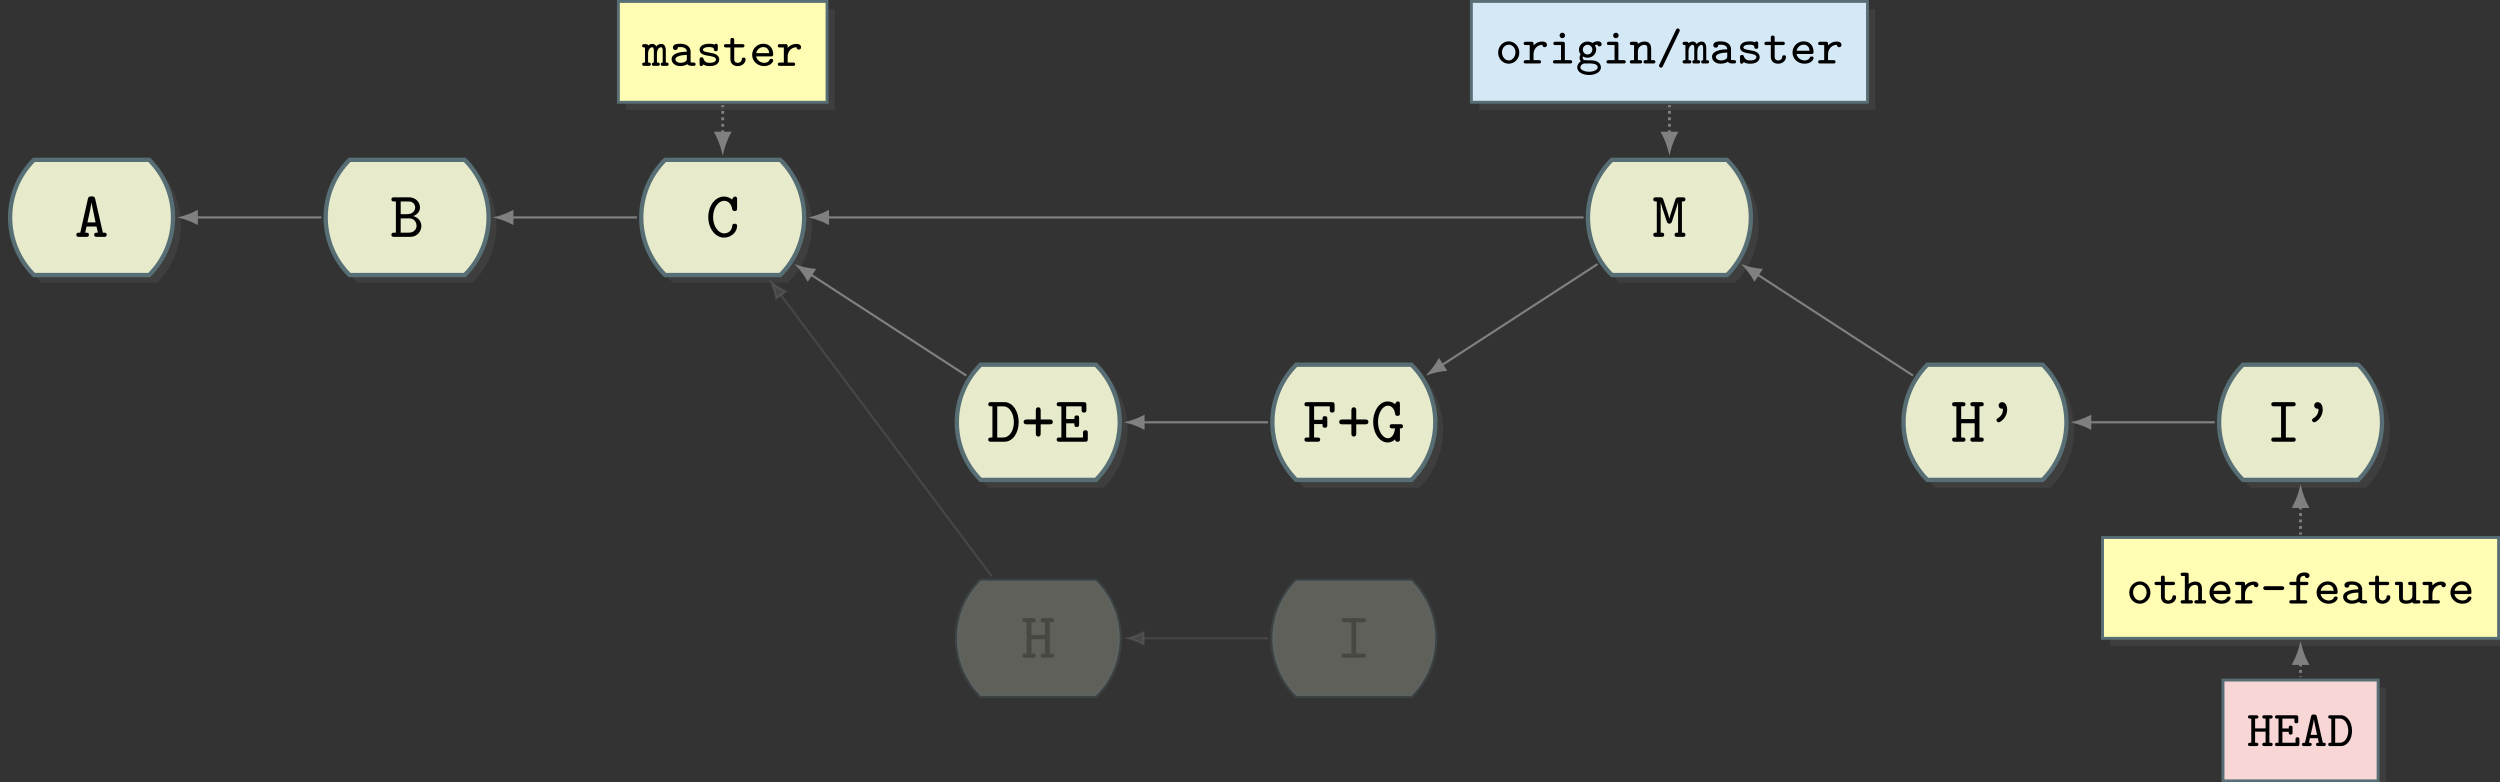 <?xml version="1.0" encoding="UTF-8"?>
<svg xmlns="http://www.w3.org/2000/svg" xmlns:xlink="http://www.w3.org/1999/xlink" width="691.856pt" height="216.493pt" viewBox="0 0 691.856 216.493" version="1.1">
<rect x="0" y="0" width="691.856" height="216.493" fill="#333333" stroke="none"/>
<defs>
<g>
<symbol overflow="visible" id="glyph0-0">
<path style="stroke:none;" d=""/>
</symbol>
<symbol overflow="visible" id="glyph0-1">
<path style="stroke:none;" d="M 8.891 -0.578 C 8.891 -1.172 8.438 -1.172 8.141 -1.172 L 7.828 -1.172 L 5.703 -10.516 C 5.578 -11.047 5.406 -11.203 4.797 -11.203 L 4.609 -11.203 C 4 -11.203 3.828 -11.062 3.688 -10.516 L 1.578 -1.172 L 1.25 -1.172 C 0.984 -1.172 0.5 -1.172 0.5 -0.594 C 0.5 0 0.969 0 1.25 0 L 3.203 0 C 3.484 0 3.969 0 3.969 -0.578 C 3.969 -1.172 3.562 -1.172 2.938 -1.172 L 3.312 -2.859 L 6.078 -2.859 L 6.453 -1.172 C 5.828 -1.172 5.438 -1.172 5.438 -0.578 C 5.438 0 5.922 0 6.188 0 L 8.141 0 C 8.406 0 8.891 0 8.891 -0.578 Z M 5.812 -4.016 L 3.562 -4.016 C 4.031 -6.078 4.625 -8.844 4.703 -9.547 L 4.719 -9.547 C 4.75 -9.125 4.938 -8.266 4.953 -8.141 Z M 5.812 -4.016 "/>
</symbol>
<symbol overflow="visible" id="glyph0-2">
<path style="stroke:none;" d="M 8.641 -3.016 C 8.641 -4.078 7.984 -5.312 6.375 -5.766 C 7.734 -6.219 8.266 -7.281 8.266 -8.156 C 8.266 -9.484 7.172 -10.953 5.188 -10.953 L 1.125 -10.953 C 0.859 -10.953 0.359 -10.953 0.359 -10.391 C 0.359 -9.797 0.844 -9.797 1.125 -9.797 L 1.594 -9.797 L 1.594 -1.172 L 1.125 -1.172 C 0.859 -1.172 0.359 -1.172 0.359 -0.594 C 0.359 0 0.844 0 1.125 0 L 5.547 0 C 7.594 0 8.641 -1.625 8.641 -3.016 Z M 6.938 -8.141 C 6.938 -7.5 6.453 -6.281 4.719 -6.281 L 2.922 -6.281 L 2.922 -9.797 L 5.109 -9.797 C 6.578 -9.797 6.938 -8.703 6.938 -8.141 Z M 7.312 -3.047 C 7.312 -2.188 6.656 -1.172 5.141 -1.172 L 2.922 -1.172 L 2.922 -5.109 L 5.344 -5.109 C 6.812 -5.109 7.312 -3.844 7.312 -3.047 Z M 7.312 -3.047 "/>
</symbol>
<symbol overflow="visible" id="glyph0-3">
<path style="stroke:none;" d="M 8.688 -3.031 C 8.688 -3.641 8.203 -3.641 8.016 -3.641 C 7.922 -3.641 7.391 -3.641 7.359 -3.172 C 7.203 -1 5.328 -0.969 5.125 -0.969 C 3.516 -0.969 2.047 -2.891 2.047 -5.469 C 2.047 -8.141 3.562 -9.984 5.109 -9.984 C 5.5 -9.984 7.016 -9.828 7.359 -7.609 C 7.422 -7.156 7.875 -7.156 8.016 -7.156 C 8.688 -7.156 8.688 -7.562 8.688 -7.906 L 8.688 -10.406 C 8.688 -10.672 8.688 -11.156 8.109 -11.156 C 7.719 -11.156 7.609 -10.938 7.312 -10.328 C 6.906 -10.672 6.094 -11.156 5.047 -11.156 C 2.703 -11.156 0.719 -8.719 0.719 -5.484 C 0.719 -2.266 2.688 0.203 5.062 0.203 C 7.078 0.203 8.688 -1.328 8.688 -3.031 Z M 8.688 -3.031 "/>
</symbol>
<symbol overflow="visible" id="glyph0-4">
<path style="stroke:none;" d="M 8.703 -5.406 C 8.703 -8.266 7.156 -10.953 4.766 -10.953 L 1.062 -10.953 C 0.797 -10.953 0.281 -10.953 0.281 -10.391 C 0.281 -9.797 0.766 -9.797 1.062 -9.797 L 1.438 -9.797 L 1.438 -1.172 L 1.062 -1.172 C 0.797 -1.172 0.281 -1.172 0.281 -0.594 C 0.281 0 0.766 0 1.062 0 L 4.766 0 C 7.125 0 8.703 -2.531 8.703 -5.406 Z M 7.375 -5.406 C 7.375 -3.312 6.328 -1.172 4.406 -1.172 L 2.766 -1.172 L 2.766 -9.797 L 4.391 -9.797 C 6.438 -9.797 7.375 -7.391 7.375 -5.406 Z M 7.375 -5.406 "/>
</symbol>
<symbol overflow="visible" id="glyph0-5">
<path style="stroke:none;" d="M 8.734 -5.469 C 8.734 -6.156 8.078 -6.156 7.859 -6.156 L 5.375 -6.156 L 5.375 -8.641 C 5.375 -8.844 5.375 -9.531 4.719 -9.531 C 4.031 -9.531 4.031 -8.859 4.031 -8.641 L 4.031 -6.156 L 1.547 -6.156 C 1.344 -6.156 0.656 -6.156 0.656 -5.484 C 0.656 -4.812 1.328 -4.812 1.547 -4.812 L 4.031 -4.812 L 4.031 -2.312 C 4.031 -2.109 4.031 -1.438 4.703 -1.438 C 5.375 -1.438 5.375 -2.094 5.375 -2.312 L 5.375 -4.812 L 7.859 -4.812 C 8.047 -4.812 8.734 -4.812 8.734 -5.469 Z M 8.734 -5.469 "/>
</symbol>
<symbol overflow="visible" id="glyph0-6">
<path style="stroke:none;" d="M 9 -0.75 L 9 -2.422 C 9 -2.766 9 -3.172 8.344 -3.172 C 7.672 -3.172 7.672 -2.766 7.672 -2.422 L 7.672 -1.172 L 3.016 -1.172 L 3.016 -5.094 L 5.281 -5.094 C 5.281 -4.406 5.281 -4.078 5.938 -4.078 C 6.594 -4.078 6.594 -4.484 6.594 -4.828 L 6.594 -6.531 C 6.594 -6.875 6.594 -7.281 5.938 -7.281 C 5.281 -7.281 5.281 -6.938 5.281 -6.266 L 3.016 -6.266 L 3.016 -9.797 L 7.281 -9.797 L 7.281 -8.828 C 7.281 -8.484 7.281 -8.078 7.953 -8.078 C 8.609 -8.078 8.609 -8.484 8.609 -8.828 L 8.609 -10.203 C 8.609 -10.797 8.469 -10.953 7.859 -10.953 L 1.172 -10.953 C 0.891 -10.953 0.391 -10.953 0.391 -10.391 C 0.391 -9.797 0.875 -9.797 1.172 -9.797 L 1.688 -9.797 L 1.688 -1.172 L 1.172 -1.172 C 0.891 -1.172 0.391 -1.172 0.391 -0.594 C 0.391 0 0.875 0 1.172 0 L 8.25 0 C 8.844 0 9 -0.141 9 -0.75 Z M 9 -0.75 "/>
</symbol>
<symbol overflow="visible" id="glyph0-7">
<path style="stroke:none;" d="M 8.797 -8.828 L 8.797 -10.203 C 8.797 -10.797 8.641 -10.953 8.031 -10.953 L 1.219 -10.953 C 0.938 -10.953 0.453 -10.953 0.453 -10.375 C 0.453 -9.797 0.953 -9.797 1.219 -9.797 L 1.797 -9.797 L 1.797 -1.172 L 1.219 -1.172 C 0.938 -1.172 0.453 -1.172 0.453 -0.578 C 0.453 0 0.953 0 1.219 0 L 4.031 0 C 4.281 0 4.812 0 4.812 -0.578 C 4.812 -1.172 4.312 -1.172 4.031 -1.172 L 3.125 -1.172 L 3.125 -4.891 L 5.453 -4.891 C 5.453 -4.219 5.453 -3.875 6.109 -3.875 C 6.781 -3.875 6.781 -4.281 6.781 -4.625 L 6.781 -6.328 C 6.781 -6.672 6.781 -7.078 6.109 -7.078 C 5.453 -7.078 5.453 -6.75 5.453 -6.062 L 3.125 -6.062 L 3.125 -9.797 L 7.469 -9.797 L 7.469 -8.828 C 7.469 -8.484 7.469 -8.078 8.125 -8.078 C 8.797 -8.078 8.797 -8.484 8.797 -8.828 Z M 8.797 -8.828 "/>
</symbol>
<symbol overflow="visible" id="glyph0-8">
<path style="stroke:none;" d="M 8.891 -4.281 C 8.891 -4.859 8.391 -4.859 8.125 -4.859 L 5.969 -4.859 C 5.703 -4.859 5.219 -4.859 5.219 -4.281 C 5.219 -3.688 5.688 -3.688 5.969 -3.688 L 6.688 -3.688 C 6.547 -2.281 5.922 -0.969 4.719 -0.969 C 3.359 -0.969 1.984 -2.828 1.984 -5.469 C 1.984 -8.141 3.375 -9.984 4.734 -9.984 C 5.703 -9.984 6.531 -9.125 6.719 -7.75 C 6.766 -7.484 6.797 -7.156 7.391 -7.156 C 8.047 -7.156 8.047 -7.562 8.047 -7.906 L 8.047 -10.406 C 8.047 -10.672 8.047 -11.156 7.484 -11.156 C 7.062 -11.156 6.953 -10.891 6.719 -10.391 C 6.312 -10.734 5.656 -11.156 4.656 -11.156 C 2.516 -11.156 0.656 -8.734 0.656 -5.484 C 0.656 -2.172 2.531 0.203 4.656 0.203 C 5.703 0.203 6.422 -0.359 6.719 -0.656 C 6.719 -0.203 6.906 0 7.391 0 C 8.047 0 8.047 -0.406 8.047 -0.75 L 8.047 -3.688 C 8.438 -3.688 8.891 -3.688 8.891 -4.281 Z M 8.891 -4.281 "/>
</symbol>
<symbol overflow="visible" id="glyph0-9">
<path style="stroke:none;" d="M 9.141 -0.578 C 9.141 -1.172 8.719 -1.172 8.172 -1.172 L 8.172 -9.797 C 8.719 -9.797 9.141 -9.797 9.141 -10.391 C 9.141 -10.953 8.641 -10.953 8.375 -10.953 L 7.344 -10.953 C 6.703 -10.953 6.531 -10.812 6.344 -10.281 L 5.297 -7.047 C 5.062 -6.328 4.828 -5.594 4.719 -5.047 L 4.703 -5.047 C 4.594 -5.562 4.406 -6.109 4.219 -6.703 L 3.047 -10.281 C 2.875 -10.797 2.703 -10.953 2.062 -10.953 L 1.016 -10.953 C 0.75 -10.953 0.25 -10.953 0.25 -10.391 C 0.25 -9.797 0.688 -9.797 1.219 -9.797 L 1.219 -1.172 C 0.688 -1.172 0.25 -1.172 0.25 -0.578 C 0.25 0 0.75 0 1.016 0 L 2.5 0 C 2.766 0 3.266 0 3.266 -0.578 C 3.266 -1.172 2.828 -1.172 2.297 -1.172 L 2.297 -9.547 L 2.312 -9.547 C 2.406 -9.109 2.562 -8.594 2.719 -8.078 L 3.953 -4.344 C 4.016 -4.125 4.156 -3.656 4.703 -3.656 C 5.234 -3.656 5.375 -4.125 5.453 -4.344 L 6.578 -7.797 C 6.578 -7.797 7 -9.109 7.078 -9.547 L 7.109 -9.547 L 7.109 -1.172 C 6.562 -1.172 6.141 -1.172 6.141 -0.578 C 6.141 0 6.641 0 6.906 0 L 8.375 0 C 8.641 0 9.141 0 9.141 -0.578 Z M 9.141 -0.578 "/>
</symbol>
<symbol overflow="visible" id="glyph0-10">
<path style="stroke:none;" d="M 9.078 -0.578 C 9.078 -1.172 8.609 -1.172 8.328 -1.172 L 7.891 -1.172 L 7.891 -9.797 L 8.328 -9.797 C 8.594 -9.797 9.078 -9.797 9.078 -10.375 C 9.078 -10.953 8.609 -10.953 8.328 -10.953 L 6.141 -10.953 C 5.844 -10.953 5.375 -10.953 5.375 -10.375 C 5.375 -9.797 5.859 -9.797 6.141 -9.797 L 6.562 -9.797 L 6.562 -6.281 L 2.828 -6.281 L 2.828 -9.797 L 3.266 -9.797 C 3.531 -9.797 4.016 -9.797 4.016 -10.375 C 4.016 -10.953 3.547 -10.953 3.266 -10.953 L 1.078 -10.953 C 0.812 -10.953 0.328 -10.953 0.328 -10.391 C 0.328 -9.797 0.797 -9.797 1.078 -9.797 L 1.5 -9.797 L 1.5 -1.172 L 1.078 -1.172 C 0.812 -1.172 0.328 -1.172 0.328 -0.594 C 0.328 0 0.797 0 1.078 0 L 3.266 0 C 3.531 0 4.016 0 4.016 -0.578 C 4.016 -1.172 3.547 -1.172 3.266 -1.172 L 2.828 -1.172 L 2.828 -5.109 L 6.562 -5.109 L 6.562 -1.172 L 6.141 -1.172 C 5.844 -1.172 5.375 -1.172 5.375 -0.578 C 5.375 0 5.859 0 6.141 0 L 8.328 0 C 8.594 0 9.078 0 9.078 -0.578 Z M 9.078 -0.578 "/>
</symbol>
<symbol overflow="visible" id="glyph0-11">
<path style="stroke:none;" d="M 6.141 -8.891 C 6.141 -10.219 5.5 -10.953 4.719 -10.953 C 4.078 -10.953 3.781 -10.438 3.781 -10.047 C 3.781 -9.938 3.828 -9.188 4.703 -9.125 L 4.938 -9.125 C 4.969 -9.109 4.969 -9 4.969 -8.891 C 4.969 -8.406 4.828 -7.25 3.547 -6.5 C 3.375 -6.406 3.188 -6.297 3.188 -5.969 C 3.188 -5.656 3.5 -5.375 3.781 -5.375 C 4.219 -5.375 6.141 -6.594 6.141 -8.891 Z M 6.141 -8.891 "/>
</symbol>
<symbol overflow="visible" id="glyph0-12">
<path style="stroke:none;" d="M 8.078 -0.578 C 8.078 -1.172 7.562 -1.172 7.297 -1.172 L 5.359 -1.172 L 5.359 -9.797 L 7.297 -9.797 C 7.547 -9.797 8.078 -9.797 8.078 -10.375 C 8.078 -10.953 7.562 -10.953 7.297 -10.953 L 2.094 -10.953 C 1.844 -10.953 1.328 -10.953 1.328 -10.391 C 1.328 -9.797 1.828 -9.797 2.094 -9.797 L 4.031 -9.797 L 4.031 -1.172 L 2.094 -1.172 C 1.844 -1.172 1.328 -1.172 1.328 -0.594 C 1.328 0 1.828 0 2.094 0 L 7.297 0 C 7.547 0 8.078 0 8.078 -0.578 Z M 8.078 -0.578 "/>
</symbol>
<symbol overflow="visible" id="glyph1-0">
<path style="stroke:none;" d=""/>
</symbol>
<symbol overflow="visible" id="glyph1-1">
<path style="stroke:none;" d="M 6.625 -3.016 C 6.625 -4.719 5.312 -6.125 3.703 -6.125 C 2.078 -6.125 0.766 -4.719 0.766 -3.016 C 0.766 -1.266 2.109 0.062 3.703 0.062 C 5.281 0.062 6.625 -1.266 6.625 -3.016 Z M 5.562 -3.109 C 5.562 -1.844 4.703 -0.844 3.703 -0.844 C 2.688 -0.844 1.828 -1.844 1.828 -3.109 C 1.828 -4.328 2.703 -5.203 3.703 -5.203 C 4.688 -5.203 5.562 -4.328 5.562 -3.109 Z M 5.562 -3.109 "/>
</symbol>
<symbol overflow="visible" id="glyph1-2">
<path style="stroke:none;" d="M 6.875 -5.156 C 6.875 -5.516 6.625 -6.078 5.547 -6.078 C 4.25 -6.078 3.5 -5.344 3.156 -5 L 3.156 -5.406 C 3.156 -5.891 3.016 -6.016 2.547 -6.016 L 1.031 -6.016 C 0.844 -6.016 0.422 -6.016 0.422 -5.547 C 0.422 -5.094 0.844 -5.094 1.031 -5.094 L 2.094 -5.094 L 2.094 -0.922 L 1.031 -0.922 C 0.844 -0.922 0.422 -0.922 0.422 -0.453 C 0.422 0 0.844 0 1.031 0 L 4.625 0 C 4.859 0 5.234 0 5.234 -0.453 C 5.234 -0.922 4.859 -0.922 4.625 -0.922 L 3.156 -0.922 L 3.156 -2.547 C 3.156 -4.078 4.234 -5.156 5.594 -5.156 C 5.625 -4.625 6.016 -4.5 6.234 -4.5 C 6.578 -4.5 6.875 -4.766 6.875 -5.156 Z M 6.875 -5.156 "/>
</symbol>
<symbol overflow="visible" id="glyph1-3">
<path style="stroke:none;" d="M 6.438 -0.453 C 6.438 -0.922 6.016 -0.922 5.812 -0.922 L 4.406 -0.922 L 4.406 -5.406 C 4.406 -5.891 4.266 -6.016 3.812 -6.016 L 1.828 -6.016 C 1.625 -6.016 1.219 -6.016 1.219 -5.547 C 1.219 -5.094 1.625 -5.094 1.828 -5.094 L 3.344 -5.094 L 3.344 -0.922 L 1.719 -0.922 C 1.5 -0.922 1.109 -0.922 1.109 -0.453 C 1.109 0 1.516 0 1.719 0 L 5.812 0 C 6.016 0 6.438 0 6.438 -0.453 Z M 4.469 -7.766 C 4.469 -8.172 4.125 -8.516 3.719 -8.516 C 3.297 -8.516 2.953 -8.172 2.953 -7.766 C 2.953 -7.344 3.297 -7 3.719 -7 C 4.125 -7 4.469 -7.344 4.469 -7.766 Z M 4.469 -7.766 "/>
</symbol>
<symbol overflow="visible" id="glyph1-4">
<path style="stroke:none;" d="M 7.188 -5.328 C 7.188 -5.766 6.844 -6.156 6.125 -6.156 C 5.75 -6.156 5.156 -6.047 4.656 -5.672 C 4.531 -5.766 4 -6.078 3.297 -6.078 C 1.938 -6.078 0.906 -5.047 0.906 -3.844 C 0.906 -3.391 1.062 -2.906 1.359 -2.547 C 1.234 -2.359 1.078 -1.984 1.078 -1.594 C 1.078 -1.188 1.234 -0.797 1.406 -0.594 C 0.828 -0.25 0.422 0.438 0.422 1.109 C 0.422 2.344 1.922 3.188 3.703 3.188 C 5.469 3.188 6.984 2.344 6.984 1.109 C 6.984 -0.094 5.922 -0.828 4.422 -0.875 C 4 -0.891 2.969 -0.859 2.562 -0.922 C 1.953 -0.922 1.953 -1.594 1.953 -1.594 C 1.953 -1.766 2 -1.859 2.016 -1.922 C 2.266 -1.781 2.719 -1.594 3.281 -1.594 C 4.625 -1.594 5.672 -2.625 5.672 -3.844 C 5.672 -4.328 5.484 -4.766 5.312 -5.016 C 5.594 -5.172 5.75 -5.188 5.984 -5.219 C 6.062 -4.891 6.328 -4.734 6.578 -4.734 C 6.922 -4.734 7.188 -5 7.188 -5.328 Z M 4.609 -3.844 C 4.609 -3.109 4.016 -2.5 3.281 -2.5 C 2.578 -2.5 1.969 -3.078 1.969 -3.844 C 1.969 -4.594 2.578 -5.172 3.281 -5.172 C 4 -5.172 4.609 -4.578 4.609 -3.844 Z M 6.094 1.109 C 6.094 1.688 5.094 2.281 3.703 2.281 C 2.281 2.281 1.297 1.672 1.297 1.109 C 1.297 0.578 1.797 0 2.547 -0.016 L 3.312 -0.016 C 4.531 -0.016 6.094 -0.016 6.094 1.109 Z M 6.094 1.109 "/>
</symbol>
<symbol overflow="visible" id="glyph1-5">
<path style="stroke:none;" d="M 7.234 -0.453 C 7.234 -0.922 6.859 -0.922 6.641 -0.922 L 6.062 -0.922 L 6.062 -4.062 C 6.062 -5.453 5.375 -6.078 4.234 -6.078 C 3.188 -6.078 2.531 -5.531 2.391 -5.391 C 2.391 -5.797 2.344 -6.016 1.781 -6.016 L 0.75 -6.016 C 0.531 -6.016 0.156 -6.016 0.156 -5.547 C 0.156 -5.094 0.531 -5.094 0.75 -5.094 L 1.328 -5.094 L 1.328 -0.922 L 0.75 -0.922 C 0.531 -0.922 0.156 -0.922 0.156 -0.453 C 0.156 0 0.531 0 0.75 0 L 2.953 0 C 3.188 0 3.562 0 3.562 -0.453 C 3.562 -0.922 3.188 -0.922 2.953 -0.922 L 2.391 -0.922 L 2.391 -3.328 C 2.391 -4.656 3.453 -5.156 4.156 -5.156 C 4.797 -5.156 5.016 -4.859 5.016 -4.031 L 5.016 -0.922 L 4.547 -0.922 C 4.344 -0.922 3.953 -0.922 3.953 -0.453 C 3.953 0 4.344 0 4.547 0 L 6.641 0 C 6.859 0 7.234 0 7.234 -0.453 Z M 7.234 -0.453 "/>
</symbol>
<symbol overflow="visible" id="glyph1-6">
<path style="stroke:none;" d="M 6.578 -9.141 C 6.578 -9.469 6.297 -9.688 6.047 -9.688 C 5.688 -9.688 5.578 -9.453 5.516 -9.297 L 0.938 0.281 C 0.844 0.5 0.828 0.5 0.828 0.609 C 0.828 0.953 1.109 1.156 1.359 1.156 C 1.703 1.156 1.812 0.922 1.891 0.766 L 6.453 -8.797 C 6.562 -9.031 6.578 -9.031 6.578 -9.141 Z M 6.578 -9.141 "/>
</symbol>
<symbol overflow="visible" id="glyph1-7">
<path style="stroke:none;" d="M 7.266 -0.453 C 7.266 -0.922 6.938 -0.922 6.484 -0.922 L 6.484 -4.203 C 6.484 -4.516 6.484 -6.078 5.234 -6.078 C 4.766 -6.078 4.203 -5.875 3.844 -5.406 C 3.578 -5.906 3.188 -6.078 2.781 -6.078 C 2.484 -6.078 2.016 -6 1.594 -5.625 C 1.5 -6.016 1.188 -6.016 0.984 -6.016 L 0.531 -6.016 C 0.328 -6.016 -0.062 -6.016 -0.062 -5.547 C -0.062 -5.094 0.266 -5.094 0.719 -5.094 L 0.719 -0.922 C 0.266 -0.922 -0.062 -0.922 -0.062 -0.453 C -0.062 0 0.328 0 0.531 0 L 1.766 0 C 1.969 0 2.359 0 2.359 -0.453 C 2.359 -0.922 2.016 -0.922 1.578 -0.922 L 1.578 -3.359 C 1.578 -4.516 2.172 -5.156 2.734 -5.156 C 3.031 -5.156 3.172 -4.844 3.172 -4.125 L 3.172 -0.922 C 3.031 -0.922 2.625 -0.922 2.625 -0.453 C 2.625 0 3.016 0 3.219 0 L 4.219 0 C 4.422 0 4.812 0 4.812 -0.453 C 4.812 -0.922 4.484 -0.922 4.031 -0.922 L 4.031 -3.359 C 4.031 -4.516 4.625 -5.156 5.188 -5.156 C 5.484 -5.156 5.625 -4.844 5.625 -4.125 L 5.625 -0.922 C 5.484 -0.922 5.078 -0.922 5.078 -0.453 C 5.078 0 5.469 0 5.672 0 L 6.672 0 C 6.875 0 7.266 0 7.266 -0.453 Z M 7.266 -0.453 "/>
</symbol>
<symbol overflow="visible" id="glyph1-8">
<path style="stroke:none;" d="M 7.328 -0.453 C 7.328 -0.922 6.938 -0.922 6.734 -0.922 C 6.203 -0.922 6.078 -0.969 5.938 -1.016 L 5.938 -3.938 C 5.938 -5.094 5.031 -6.125 3.125 -6.125 C 2.469 -6.125 1.031 -6.125 1.031 -5.047 C 1.031 -4.672 1.297 -4.375 1.719 -4.375 C 1.984 -4.375 2.359 -4.531 2.391 -5.031 C 2.391 -5.156 2.406 -5.156 2.578 -5.188 C 2.734 -5.203 2.969 -5.203 3.141 -5.203 C 4.281 -5.203 4.891 -4.688 4.891 -3.922 C 3.391 -3.922 0.672 -3.578 0.672 -1.859 C 0.672 -0.828 1.625 0.062 3.047 0.062 C 4.156 0.062 4.859 -0.344 5.031 -0.469 C 5.328 -0.047 5.922 0 6.578 0 C 6.969 0 7.328 0 7.328 -0.453 Z M 4.891 -2 C 4.891 -1.703 4.891 -1.375 4.344 -1.109 C 3.844 -0.859 3.312 -0.844 3.125 -0.844 C 2.297 -0.844 1.734 -1.344 1.734 -1.859 C 1.734 -2.594 3.266 -3.016 4.891 -3.031 Z M 4.891 -2 "/>
</symbol>
<symbol overflow="visible" id="glyph1-9">
<path style="stroke:none;" d="M 6.453 -1.766 C 6.453 -2.094 6.344 -2.594 5.812 -3 C 5.266 -3.422 4.719 -3.5 3.734 -3.672 C 2.797 -3.828 1.938 -3.969 1.938 -4.469 C 1.938 -4.75 2.281 -5.203 3.672 -5.203 C 4.922 -5.203 4.969 -4.766 4.984 -4.5 C 5.016 -4.062 5.359 -4.062 5.516 -4.062 C 6.047 -4.062 6.047 -4.391 6.047 -4.656 L 6.047 -5.531 C 6.047 -5.734 6.047 -6.125 5.578 -6.125 C 5.266 -6.125 5.188 -5.953 5.156 -5.875 C 4.578 -6.125 4.016 -6.125 3.703 -6.125 C 1.328 -6.125 1.016 -4.953 1.016 -4.469 C 1.016 -3.172 2.484 -2.938 3.719 -2.75 C 4.469 -2.625 5.547 -2.453 5.547 -1.766 C 5.547 -1.266 5.016 -0.844 3.797 -0.844 C 2.938 -0.844 2.375 -1.141 2.078 -1.984 C 2.016 -2.203 1.953 -2.375 1.547 -2.375 C 1.016 -2.375 1.016 -2.016 1.016 -1.766 L 1.016 -0.531 C 1.016 -0.328 1.016 0.062 1.484 0.062 C 1.625 0.062 1.875 0.031 2.016 -0.391 C 2.719 0.062 3.5 0.062 3.781 0.062 C 6.156 0.062 6.453 -1.234 6.453 -1.766 Z M 6.453 -1.766 "/>
</symbol>
<symbol overflow="visible" id="glyph1-10">
<path style="stroke:none;" d="M 6.328 -1.812 C 6.328 -2.281 5.938 -2.281 5.797 -2.281 C 5.438 -2.281 5.281 -2.156 5.281 -1.797 C 5.25 -1.234 4.75 -0.844 4.219 -0.844 C 3.188 -0.844 3.188 -1.625 3.188 -1.938 L 3.188 -5.094 L 5.406 -5.094 C 5.625 -5.094 6.016 -5.094 6.016 -5.547 C 6.016 -6.016 5.625 -6.016 5.406 -6.016 L 3.188 -6.016 L 3.188 -7.125 C 3.188 -7.391 3.188 -7.734 2.656 -7.734 C 2.125 -7.734 2.125 -7.375 2.125 -7.125 L 2.125 -6.016 L 0.969 -6.016 C 0.75 -6.016 0.344 -6.016 0.344 -5.547 C 0.344 -5.094 0.734 -5.094 0.953 -5.094 L 2.125 -5.094 L 2.125 -1.906 C 2.125 -0.406 3.188 0.062 4.156 0.062 C 5.406 0.062 6.328 -0.812 6.328 -1.812 Z M 6.328 -1.812 "/>
</symbol>
<symbol overflow="visible" id="glyph1-11">
<path style="stroke:none;" d="M 6.562 -1.5 C 6.562 -1.812 6.328 -1.938 6.031 -1.938 C 5.797 -1.938 5.656 -1.922 5.516 -1.625 C 5.234 -0.984 4.547 -0.844 4.109 -0.844 C 3.078 -0.844 2.062 -1.516 1.844 -2.625 L 5.953 -2.625 C 6.219 -2.625 6.562 -2.625 6.562 -3.156 C 6.562 -4.828 5.609 -6.125 3.812 -6.125 C 2.094 -6.125 0.734 -4.734 0.734 -3.031 C 0.734 -1.375 2.141 0.062 4.031 0.062 C 5.938 0.062 6.562 -1.156 6.562 -1.5 Z M 5.469 -3.531 L 1.859 -3.531 C 2.062 -4.5 2.891 -5.203 3.812 -5.203 C 5.062 -5.203 5.391 -4.234 5.469 -3.531 Z M 5.469 -3.531 "/>
</symbol>
<symbol overflow="visible" id="glyph1-12">
<path style="stroke:none;" d="M 7.234 -0.453 C 7.234 -0.922 6.859 -0.922 6.641 -0.922 L 6.062 -0.922 L 6.062 -4.062 C 6.062 -5.453 5.375 -6.078 4.234 -6.078 C 3.188 -6.078 2.531 -5.531 2.391 -5.391 L 2.391 -7.922 C 2.391 -8.406 2.25 -8.531 1.781 -8.531 L 0.75 -8.531 C 0.531 -8.531 0.156 -8.531 0.156 -8.062 C 0.156 -7.609 0.531 -7.609 0.75 -7.609 L 1.328 -7.609 L 1.328 -0.922 L 0.75 -0.922 C 0.531 -0.922 0.156 -0.922 0.156 -0.453 C 0.156 0 0.531 0 0.75 0 L 2.953 0 C 3.188 0 3.562 0 3.562 -0.453 C 3.562 -0.922 3.188 -0.922 2.953 -0.922 L 2.391 -0.922 L 2.391 -3.328 C 2.391 -4.656 3.453 -5.156 4.156 -5.156 C 4.797 -5.156 5.016 -4.859 5.016 -4.031 L 5.016 -0.922 L 4.547 -0.922 C 4.344 -0.922 3.953 -0.922 3.953 -0.453 C 3.953 0 4.344 0 4.547 0 L 6.641 0 C 6.859 0 7.234 0 7.234 -0.453 Z M 7.234 -0.453 "/>
</symbol>
<symbol overflow="visible" id="glyph1-13">
<path style="stroke:none;" d="M 6.594 -4.25 C 6.594 -4.797 6.062 -4.797 5.906 -4.797 L 1.5 -4.797 C 1.344 -4.797 0.797 -4.797 0.797 -4.266 C 0.797 -3.719 1.328 -3.719 1.5 -3.719 L 5.906 -3.719 C 6.062 -3.719 6.594 -3.719 6.594 -4.25 Z M 6.594 -4.25 "/>
</symbol>
<symbol overflow="visible" id="glyph1-14">
<path style="stroke:none;" d="M 6.188 -7.703 C 6.188 -8.594 5.016 -8.594 4.781 -8.594 C 3.719 -8.594 2.547 -8.016 2.547 -6.703 L 2.547 -6.016 L 1.219 -6.016 C 1 -6.016 0.594 -6.016 0.594 -5.547 C 0.594 -5.094 0.984 -5.094 1.203 -5.094 L 2.547 -5.094 L 2.547 -0.922 L 1.203 -0.922 C 1 -0.922 0.594 -0.922 0.594 -0.453 C 0.594 0 1 0 1.203 0 L 4.969 0 C 5.156 0 5.578 0 5.578 -0.453 C 5.578 -0.922 5.156 -0.922 4.969 -0.922 L 3.609 -0.922 L 3.609 -5.094 L 5.281 -5.094 C 5.484 -5.094 5.875 -5.094 5.875 -5.547 C 5.875 -6.016 5.484 -6.016 5.281 -6.016 L 3.609 -6.016 L 3.609 -6.656 C 3.609 -7.531 4.281 -7.672 4.875 -7.672 C 4.906 -7.234 5.281 -7.031 5.531 -7.031 C 5.812 -7.031 6.188 -7.25 6.188 -7.703 Z M 6.188 -7.703 "/>
</symbol>
<symbol overflow="visible" id="glyph1-15">
<path style="stroke:none;" d="M 7.234 -0.453 C 7.234 -0.922 6.859 -0.922 6.641 -0.922 L 6.062 -0.922 L 6.062 -5.406 C 6.062 -5.891 5.938 -6.016 5.469 -6.016 L 4.438 -6.016 C 4.219 -6.016 3.844 -6.016 3.844 -5.547 C 3.844 -5.094 4.219 -5.094 4.438 -5.094 L 5.016 -5.094 L 5.016 -2.156 C 5.016 -1.062 3.984 -0.844 3.453 -0.844 C 2.391 -0.844 2.391 -1.25 2.391 -1.656 L 2.391 -5.406 C 2.391 -5.891 2.25 -6.016 1.781 -6.016 L 0.75 -6.016 C 0.531 -6.016 0.156 -6.016 0.156 -5.547 C 0.156 -5.094 0.531 -5.094 0.75 -5.094 L 1.328 -5.094 L 1.328 -1.625 C 1.328 -0.328 2.203 0.062 3.375 0.062 C 4.109 0.062 4.641 -0.141 5 -0.406 C 5.062 0 5.406 0 5.609 0 L 6.641 0 C 6.859 0 7.234 0 7.234 -0.453 Z M 7.234 -0.453 "/>
</symbol>
<symbol overflow="visible" id="glyph1-16">
<path style="stroke:none;" d="M 7.109 -0.453 C 7.109 -0.922 6.719 -0.922 6.5 -0.922 L 6.203 -0.922 L 6.203 -7.609 L 6.5 -7.609 C 6.719 -7.609 7.109 -7.609 7.109 -8.062 C 7.109 -8.531 6.719 -8.531 6.5 -8.531 L 4.859 -8.531 C 4.641 -8.531 4.234 -8.531 4.234 -8.062 C 4.234 -7.609 4.641 -7.609 4.859 -7.609 L 5.156 -7.609 L 5.156 -4.891 L 2.25 -4.891 L 2.25 -7.609 L 2.547 -7.609 C 2.75 -7.609 3.156 -7.609 3.156 -8.062 C 3.156 -8.531 2.75 -8.531 2.547 -8.531 L 0.891 -8.531 C 0.688 -8.531 0.281 -8.531 0.281 -8.062 C 0.281 -7.609 0.688 -7.609 0.891 -7.609 L 1.188 -7.609 L 1.188 -0.922 L 0.891 -0.922 C 0.688 -0.922 0.281 -0.922 0.281 -0.453 C 0.281 0 0.688 0 0.891 0 L 2.547 0 C 2.75 0 3.156 0 3.156 -0.453 C 3.156 -0.922 2.75 -0.922 2.547 -0.922 L 2.25 -0.922 L 2.25 -3.984 L 5.156 -3.984 L 5.156 -0.922 L 4.859 -0.922 C 4.641 -0.922 4.234 -0.922 4.234 -0.453 C 4.234 0 4.641 0 4.859 0 L 6.5 0 C 6.719 0 7.109 0 7.109 -0.453 Z M 7.109 -0.453 "/>
</symbol>
<symbol overflow="visible" id="glyph1-17">
<path style="stroke:none;" d="M 7.094 -0.594 L 7.094 -1.844 C 7.094 -2.109 7.094 -2.438 6.562 -2.438 C 6.031 -2.438 6.031 -2.109 6.031 -1.844 L 6.031 -0.922 L 2.391 -0.922 L 2.391 -3.953 L 4.141 -3.953 C 4.141 -3.453 4.141 -3.172 4.672 -3.172 C 5.203 -3.172 5.203 -3.5 5.203 -3.766 L 5.203 -5.047 C 5.203 -5.312 5.203 -5.656 4.672 -5.656 C 4.141 -5.656 4.141 -5.375 4.141 -4.875 L 2.391 -4.875 L 2.391 -7.609 L 5.719 -7.609 L 5.719 -6.891 C 5.719 -6.625 5.719 -6.297 6.25 -6.297 C 6.781 -6.297 6.781 -6.625 6.781 -6.891 L 6.781 -7.922 C 6.781 -8.406 6.641 -8.531 6.188 -8.531 L 0.953 -8.531 C 0.719 -8.531 0.344 -8.531 0.344 -8.062 C 0.344 -7.609 0.719 -7.609 0.953 -7.609 L 1.328 -7.609 L 1.328 -0.922 L 0.953 -0.922 C 0.719 -0.922 0.344 -0.922 0.344 -0.453 C 0.344 0 0.719 0 0.953 0 L 6.484 0 C 6.953 0 7.094 -0.109 7.094 -0.594 Z M 7.094 -0.594 "/>
</symbol>
<symbol overflow="visible" id="glyph1-18">
<path style="stroke:none;" d="M 7 -0.453 C 7 -0.922 6.641 -0.922 6.172 -0.922 L 4.5 -8.188 C 4.375 -8.734 4.078 -8.734 3.703 -8.734 C 3.266 -8.734 3.031 -8.734 2.906 -8.188 L 1.234 -0.922 C 0.75 -0.922 0.391 -0.922 0.391 -0.453 C 0.391 0 0.812 0 1 0 L 2.484 0 C 2.672 0 3.094 0 3.094 -0.453 C 3.094 -0.922 2.719 -0.922 2.312 -0.922 L 2.594 -2.188 L 4.797 -2.188 L 5.078 -0.922 C 4.672 -0.922 4.297 -0.922 4.297 -0.453 C 4.297 0 4.719 0 4.906 0 L 6.391 0 C 6.578 0 7 0 7 -0.453 Z M 4.578 -3.109 L 2.797 -3.109 C 2.938 -3.641 3.641 -6.75 3.688 -7.375 L 3.703 -7.375 C 3.719 -7.078 3.812 -6.719 3.891 -6.328 Z M 4.578 -3.109 "/>
</symbol>
<symbol overflow="visible" id="glyph1-19">
<path style="stroke:none;" d="M 6.844 -4.203 C 6.844 -6.422 5.656 -8.531 3.75 -8.531 L 0.844 -8.531 C 0.609 -8.531 0.25 -8.531 0.25 -8.062 C 0.25 -7.609 0.625 -7.609 0.844 -7.609 L 1.109 -7.609 L 1.109 -0.922 L 0.844 -0.922 C 0.625 -0.922 0.25 -0.922 0.25 -0.453 C 0.25 0 0.609 0 0.844 0 L 3.75 0 C 5.609 0 6.844 -1.969 6.844 -4.203 Z M 5.797 -4.203 C 5.797 -2.594 5 -0.922 3.453 -0.922 L 2.172 -0.922 L 2.172 -7.609 L 3.453 -7.609 C 5.016 -7.609 5.797 -5.797 5.797 -4.203 Z M 5.797 -4.203 "/>
</symbol>
</g>
<clipPath id="clip1">
  <path d="M 584 150 L 691.855 150 L 691.855 179 L 584 179 Z M 584 150 "/>
</clipPath>
<clipPath id="clip2">
  <path d="M 581 148 L 691.855 148 L 691.855 177 L 581 177 Z M 581 148 "/>
</clipPath>
<clipPath id="clip3">
  <path d="M 581 148 L 691.855 148 L 691.855 178 L 581 178 Z M 581 148 "/>
</clipPath>
<clipPath id="clip4">
  <path d="M 617 190 L 661 190 L 661 216.492 L 617 216.492 Z M 617 190 "/>
</clipPath>
<clipPath id="clip5">
  <path d="M 615 188 L 659 188 L 659 216.492 L 615 216.492 Z M 615 188 "/>
</clipPath>
<clipPath id="clip6">
  <path d="M 614 187 L 659 187 L 659 216.492 L 614 216.492 Z M 614 187 "/>
</clipPath>
</defs>
<g id="surface1">
<path style=" stroke:none;fill-rule:nonzero;fill:rgb(50%,50%,50%);fill-opacity:0.15;" d="M 27.488 46.379 L 43.43 46.379 C 52.234 55.184 52.234 69.457 43.43 78.262 L 11.547 78.258 C 2.742 69.453 2.742 55.18 11.547 46.375 Z M 27.488 46.379 "/>
<path style="fill-rule:nonzero;fill:rgb(90.43%,92%,79.999%);fill-opacity:1;stroke-width:1.196;stroke-linecap:butt;stroke-linejoin:miter;stroke:rgb(34.511%,43.137%,45.882%);stroke-opacity:1;stroke-miterlimit:10;" d="M 23.741 15.94 L 39.682 15.94 C 48.487 7.135 48.487 -7.138 39.682 -15.943 L 7.799 -15.939 C -1.005 -7.135 -1.005 7.139 7.799 15.944 Z M 23.741 15.94 " transform="matrix(1,0,0,-1,1.603,60.174)"/>
<g style="fill:rgb(0%,0%,0%);fill-opacity:1;">
  <use xlink:href="#glyph0-1" x="20.636" y="65.554"/>
</g>
<path style=" stroke:none;fill-rule:nonzero;fill:rgb(50%,50%,50%);fill-opacity:0.15;" d="M 114.82 46.379 L 130.762 46.379 C 139.562 55.184 139.562 69.457 130.762 78.262 L 98.879 78.258 C 90.074 69.453 90.074 55.18 98.879 46.375 Z M 114.82 46.379 "/>
<path style="fill-rule:nonzero;fill:rgb(90.43%,92%,79.999%);fill-opacity:1;stroke-width:1.196;stroke-linecap:butt;stroke-linejoin:miter;stroke:rgb(34.511%,43.137%,45.882%);stroke-opacity:1;stroke-miterlimit:10;" d="M 111.073 15.94 L 127.014 15.94 C 135.815 7.135 135.815 -7.138 127.014 -15.943 L 95.131 -15.939 C 86.327 -7.135 86.327 7.139 95.131 15.944 Z M 111.073 15.94 " transform="matrix(1,0,0,-1,1.603,60.174)"/>
<g style="fill:rgb(0%,0%,0%);fill-opacity:1;">
  <use xlink:href="#glyph0-2" x="107.966" y="65.554"/>
</g>
<path style="fill:none;stroke-width:0.598;stroke-linecap:butt;stroke-linejoin:miter;stroke:rgb(50%,50%,50%);stroke-opacity:1;stroke-miterlimit:10;" d="M 52.858 0.002 L 87.331 -0.002 " transform="matrix(1,0,0,-1,1.603,60.174)"/>
<path style="fill-rule:nonzero;fill:rgb(50%,50%,50%);fill-opacity:1;stroke-width:0.598;stroke-linecap:butt;stroke-linejoin:miter;stroke:rgb(50%,50%,50%);stroke-opacity:1;stroke-miterlimit:10;" d="M 4.146 -0.001 C 3.638 0.124 1.4 0.835 0.002 1.608 L 0.002 -1.611 C 1.4 -0.837 3.638 -0.126 4.146 -0.001 Z M 4.146 -0.001 " transform="matrix(-1,-0,-0,1,54.463,60.173)"/>
<path style=" stroke:none;fill-rule:nonzero;fill:rgb(50%,50%,50%);fill-opacity:0.15;" d="M 202.148 46.379 L 218.09 46.379 C 226.895 55.184 226.895 69.457 218.09 78.262 L 186.207 78.258 C 177.406 69.453 177.406 55.18 186.207 46.375 Z M 202.148 46.379 "/>
<path style="fill-rule:nonzero;fill:rgb(90.43%,92%,79.999%);fill-opacity:1;stroke-width:1.196;stroke-linecap:butt;stroke-linejoin:miter;stroke:rgb(34.511%,43.137%,45.882%);stroke-opacity:1;stroke-miterlimit:10;" d="M 198.401 15.94 L 214.342 15.94 C 223.147 7.135 223.147 -7.138 214.342 -15.943 L 182.459 -15.939 C 173.655 -7.135 173.655 7.139 182.459 15.944 Z M 198.401 15.94 " transform="matrix(1,0,0,-1,1.603,60.174)"/>
<g style="fill:rgb(0%,0%,0%);fill-opacity:1;">
  <use xlink:href="#glyph0-3" x="195.296" y="65.554"/>
</g>
<path style="fill:none;stroke-width:0.598;stroke-linecap:butt;stroke-linejoin:miter;stroke:rgb(50%,50%,50%);stroke-opacity:1;stroke-miterlimit:10;" d="M 140.19 0.002 L 174.663 -0.002 " transform="matrix(1,0,0,-1,1.603,60.174)"/>
<path style="fill-rule:nonzero;fill:rgb(50%,50%,50%);fill-opacity:1;stroke-width:0.598;stroke-linecap:butt;stroke-linejoin:miter;stroke:rgb(50%,50%,50%);stroke-opacity:1;stroke-miterlimit:10;" d="M 4.149 -0.001 C 3.637 0.124 1.399 0.835 0.001 1.608 L 0.001 -1.611 C 1.399 -0.837 3.637 -0.126 4.149 -0.001 Z M 4.149 -0.001 " transform="matrix(-1,-0,-0,1,141.794,60.173)"/>
<path style=" stroke:none;fill-rule:nonzero;fill:rgb(50%,50%,50%);fill-opacity:0.15;" d="M 289.48 103.07 L 305.422 103.07 C 314.227 111.875 314.227 126.148 305.422 134.953 L 273.539 134.953 C 264.734 126.148 264.734 111.875 273.539 103.07 Z M 289.48 103.07 "/>
<path style="fill-rule:nonzero;fill:rgb(90.43%,92%,79.999%);fill-opacity:1;stroke-width:1.196;stroke-linecap:butt;stroke-linejoin:miter;stroke:rgb(34.511%,43.137%,45.882%);stroke-opacity:1;stroke-miterlimit:10;" d="M 285.733 -40.752 L 301.674 -40.752 C 310.479 -49.556 310.479 -63.83 301.674 -72.635 L 269.792 -72.635 C 260.987 -63.83 260.987 -49.556 269.792 -40.752 Z M 285.733 -40.752 " transform="matrix(1,0,0,-1,1.603,60.174)"/>
<g style="fill:rgb(0%,0%,0%);fill-opacity:1;">
  <use xlink:href="#glyph0-4" x="273.211" y="122.247"/>
  <use xlink:href="#glyph0-5" x="282.626" y="122.247"/>
  <use xlink:href="#glyph0-6" x="292.04" y="122.247"/>
</g>
<path style=" stroke:none;fill-rule:nonzero;fill:rgb(50%,50%,50%);fill-opacity:0.15;" d="M 376.812 103.07 L 392.754 103.07 C 401.559 111.875 401.559 126.148 392.754 134.953 L 360.871 134.953 C 352.066 126.148 352.066 111.875 360.871 103.07 Z M 376.812 103.07 "/>
<path style="fill-rule:nonzero;fill:rgb(90.43%,92%,79.999%);fill-opacity:1;stroke-width:1.196;stroke-linecap:butt;stroke-linejoin:miter;stroke:rgb(34.511%,43.137%,45.882%);stroke-opacity:1;stroke-miterlimit:10;" d="M 373.065 -40.752 L 389.006 -40.752 C 397.811 -49.556 397.811 -63.83 389.006 -72.635 L 357.124 -72.635 C 348.319 -63.83 348.319 -49.556 357.124 -40.752 Z M 373.065 -40.752 " transform="matrix(1,0,0,-1,1.603,60.174)"/>
<g style="fill:rgb(0%,0%,0%);fill-opacity:1;">
  <use xlink:href="#glyph0-7" x="360.541" y="122.247"/>
  <use xlink:href="#glyph0-5" x="369.956" y="122.247"/>
  <use xlink:href="#glyph0-8" x="379.37" y="122.247"/>
</g>
<path style="fill:none;stroke-width:0.598;stroke-linecap:butt;stroke-linejoin:miter;stroke:rgb(50%,50%,50%);stroke-opacity:1;stroke-miterlimit:10;" d="M 314.854 -56.693 L 349.323 -56.693 " transform="matrix(1,0,0,-1,1.603,60.174)"/>
<path style="fill-rule:nonzero;fill:rgb(50%,50%,50%);fill-opacity:1;stroke-width:0.598;stroke-linecap:butt;stroke-linejoin:miter;stroke:rgb(50%,50%,50%);stroke-opacity:1;stroke-miterlimit:10;" d="M 4.147 0.001 C 3.639 0.126 1.401 0.837 -0.001 1.61 L -0.001 -1.609 C 1.401 -0.835 3.639 -0.124 4.147 0.001 Z M 4.147 0.001 " transform="matrix(-1,-0,-0,1,316.456,116.867)"/>
<path style=" stroke:none;fill-rule:nonzero;fill:rgb(50%,50%,50%);fill-opacity:0.15;" d="M 464.145 46.379 L 480.086 46.379 C 488.891 55.184 488.891 69.457 480.086 78.262 L 448.203 78.258 C 439.398 69.453 439.398 55.18 448.203 46.375 Z M 464.145 46.379 "/>
<path style="fill-rule:nonzero;fill:rgb(90.43%,92%,79.999%);fill-opacity:1;stroke-width:1.196;stroke-linecap:butt;stroke-linejoin:miter;stroke:rgb(34.511%,43.137%,45.882%);stroke-opacity:1;stroke-miterlimit:10;" d="M 460.397 15.94 L 476.338 15.94 C 485.139 7.135 485.139 -7.138 476.338 -15.943 L 444.456 -15.939 C 435.651 -7.135 435.651 7.139 444.456 15.944 Z M 460.397 15.94 " transform="matrix(1,0,0,-1,1.603,60.174)"/>
<g style="fill:rgb(0%,0%,0%);fill-opacity:1;">
  <use xlink:href="#glyph0-9" x="457.286" y="65.554"/>
</g>
<path style="fill:none;stroke-width:0.598;stroke-linecap:butt;stroke-linejoin:miter;stroke:rgb(50%,50%,50%);stroke-opacity:1;stroke-miterlimit:10;" d="M 397.506 -40.826 L 440.483 -12.928 " transform="matrix(1,0,0,-1,1.603,60.174)"/>
<path style="fill-rule:nonzero;fill:rgb(50%,50%,50%);fill-opacity:1;stroke-width:0.598;stroke-linecap:butt;stroke-linejoin:miter;stroke:rgb(50%,50%,50%);stroke-opacity:1;stroke-miterlimit:10;" d="M 4.147 -0.001 C 3.639 0.124 1.398 0.837 -0.001 1.611 L 0 -1.609 C 1.397 -0.837 3.639 -0.126 4.147 -0.001 Z M 4.147 -0.001 " transform="matrix(-0.842,0.547,0.547,0.842,399.111,100.999)"/>
<path style=" stroke:none;fill-rule:nonzero;fill:rgb(50%,50%,50%);fill-opacity:0.15;" d="M 551.473 103.07 L 567.414 103.07 C 576.219 111.875 576.219 126.148 567.414 134.953 L 535.531 134.953 C 526.73 126.148 526.73 111.875 535.531 103.07 Z M 551.473 103.07 "/>
<path style="fill-rule:nonzero;fill:rgb(90.43%,92%,79.999%);fill-opacity:1;stroke-width:1.196;stroke-linecap:butt;stroke-linejoin:miter;stroke:rgb(34.511%,43.137%,45.882%);stroke-opacity:1;stroke-miterlimit:10;" d="M 547.725 -40.752 L 563.667 -40.752 C 572.471 -49.556 572.471 -63.83 563.667 -72.635 L 531.784 -72.635 C 522.983 -63.83 522.983 -49.556 531.784 -40.752 Z M 547.725 -40.752 " transform="matrix(1,0,0,-1,1.603,60.174)"/>
<g style="fill:rgb(0%,0%,0%);fill-opacity:1;">
  <use xlink:href="#glyph0-10" x="539.908" y="122.247"/>
  <use xlink:href="#glyph0-11" x="549.323" y="122.247"/>
</g>
<path style=" stroke:none;fill-rule:nonzero;fill:rgb(50%,50%,50%);fill-opacity:0.15;" d="M 638.805 103.07 L 654.746 103.07 C 663.551 111.875 663.551 126.148 654.746 134.953 L 622.863 134.953 C 614.059 126.148 614.059 111.875 622.863 103.07 Z M 638.805 103.07 "/>
<path style="fill-rule:nonzero;fill:rgb(90.43%,92%,79.999%);fill-opacity:1;stroke-width:1.196;stroke-linecap:butt;stroke-linejoin:miter;stroke:rgb(34.511%,43.137%,45.882%);stroke-opacity:1;stroke-miterlimit:10;" d="M 635.057 -40.752 L 650.999 -40.752 C 659.803 -49.556 659.803 -63.83 650.999 -72.635 L 619.116 -72.635 C 610.311 -63.83 610.311 -49.556 619.116 -40.752 Z M 635.057 -40.752 " transform="matrix(1,0,0,-1,1.603,60.174)"/>
<g style="fill:rgb(0%,0%,0%);fill-opacity:1;">
  <use xlink:href="#glyph0-12" x="627.238" y="122.247"/>
  <use xlink:href="#glyph0-11" x="636.653" y="122.247"/>
</g>
<path style="fill:none;stroke-width:0.598;stroke-linecap:butt;stroke-linejoin:miter;stroke:rgb(50%,50%,50%);stroke-opacity:1;stroke-miterlimit:10;" d="M 576.846 -56.693 L 611.319 -56.693 " transform="matrix(1,0,0,-1,1.603,60.174)"/>
<path style="fill-rule:nonzero;fill:rgb(50%,50%,50%);fill-opacity:1;stroke-width:0.598;stroke-linecap:butt;stroke-linejoin:miter;stroke:rgb(50%,50%,50%);stroke-opacity:1;stroke-miterlimit:10;" d="M 4.148 0.001 C 3.637 0.126 1.398 0.837 -0 1.61 L -0 -1.609 C 1.398 -0.835 3.637 -0.124 4.148 0.001 Z M 4.148 0.001 " transform="matrix(-1,-0,-0,1,578.449,116.867)"/>
<path style="fill:none;stroke-width:0.598;stroke-linecap:butt;stroke-linejoin:miter;stroke:rgb(50%,50%,50%);stroke-opacity:1;stroke-miterlimit:10;" d="M 484.838 -15.869 L 527.815 -43.767 " transform="matrix(1,0,0,-1,1.603,60.174)"/>
<path style="fill-rule:nonzero;fill:rgb(50%,50%,50%);fill-opacity:1;stroke-width:0.598;stroke-linecap:butt;stroke-linejoin:miter;stroke:rgb(50%,50%,50%);stroke-opacity:1;stroke-miterlimit:10;" d="M 4.147 -0.001 C 3.637 0.127 1.401 0.836 -0.001 1.61 L 0.001 -1.608 C 1.4 -0.834 3.638 -0.124 4.147 -0.001 Z M 4.147 -0.001 " transform="matrix(-0.842,-0.547,-0.547,0.842,486.442,76.042)"/>
<path style="fill-rule:nonzero;fill:rgb(90.43%,92%,79.999%);fill-opacity:0.25;stroke-width:1.196;stroke-linecap:butt;stroke-linejoin:miter;stroke:rgb(34.511%,43.137%,45.882%);stroke-opacity:0.25;stroke-miterlimit:10;" d="M 285.733 -100.529 L 301.674 -100.529 C 310.479 -109.334 310.479 -123.607 301.674 -132.412 L 269.792 -132.412 C 260.987 -123.607 260.987 -109.334 269.792 -100.529 Z M 285.733 -100.529 " transform="matrix(1,0,0,-1,1.603,60.174)"/>
<g style="fill:rgb(0%,0%,0%);fill-opacity:0.25;">
  <use xlink:href="#glyph0-10" x="282.626" y="182.023"/>
</g>
<path style="fill-rule:nonzero;fill:rgb(90.43%,92%,79.999%);fill-opacity:0.25;stroke-width:1.196;stroke-linecap:butt;stroke-linejoin:miter;stroke:rgb(34.511%,43.137%,45.882%);stroke-opacity:0.25;stroke-miterlimit:10;" d="M 373.065 -100.529 L 389.006 -100.529 C 397.811 -109.334 397.811 -123.607 389.006 -132.412 L 357.124 -132.412 C 348.319 -123.607 348.319 -109.334 357.124 -100.529 Z M 373.065 -100.529 " transform="matrix(1,0,0,-1,1.603,60.174)"/>
<g style="fill:rgb(0%,0%,0%);fill-opacity:0.25;">
  <use xlink:href="#glyph0-12" x="369.956" y="182.023"/>
</g>
<path style="fill:none;stroke-width:0.598;stroke-linecap:butt;stroke-linejoin:miter;stroke:rgb(50%,50%,50%);stroke-opacity:0.25;stroke-miterlimit:10;" d="M 314.854 -116.471 L 349.323 -116.471 " transform="matrix(1,0,0,-1,1.603,60.174)"/>
<path style="fill-rule:nonzero;fill:rgb(50%,50%,50%);fill-opacity:0.25;stroke-width:0.598;stroke-linecap:butt;stroke-linejoin:miter;stroke:rgb(50%,50%,50%);stroke-opacity:0.25;stroke-miterlimit:10;" d="M 4.147 0.001 C 3.639 0.126 1.401 0.837 -0.001 1.611 L -0.001 -1.608 C 1.401 -0.835 3.639 -0.124 4.147 0.001 Z M 4.147 0.001 " transform="matrix(-1,-0,-0,1,316.456,176.643)"/>
<path style="fill:none;stroke-width:0.598;stroke-linecap:butt;stroke-linejoin:miter;stroke:rgb(50%,50%,50%);stroke-opacity:1;stroke-miterlimit:10;" d="M 222.846 -15.869 L 265.823 -43.767 " transform="matrix(1,0,0,-1,1.603,60.174)"/>
<path style="fill-rule:nonzero;fill:rgb(50%,50%,50%);fill-opacity:1;stroke-width:0.598;stroke-linecap:butt;stroke-linejoin:miter;stroke:rgb(50%,50%,50%);stroke-opacity:1;stroke-miterlimit:10;" d="M 4.15 0 C 3.637 0.126 1.4 0.835 0.001 1.611 L -0 -1.609 C 1.399 -0.835 3.637 -0.124 4.15 0 Z M 4.15 0 " transform="matrix(-0.842,-0.547,-0.547,0.842,224.448,76.042)"/>
<path style="fill:none;stroke-width:0.598;stroke-linecap:butt;stroke-linejoin:miter;stroke:rgb(50%,50%,50%);stroke-opacity:0.25;stroke-miterlimit:10;" d="M 214.499 -21.463 L 272.885 -99.334 " transform="matrix(1,0,0,-1,1.603,60.174)"/>
<path style="fill-rule:nonzero;fill:rgb(50%,50%,50%);fill-opacity:0.25;stroke-width:0.598;stroke-linecap:butt;stroke-linejoin:miter;stroke:rgb(50%,50%,50%);stroke-opacity:0.25;stroke-miterlimit:10;" d="M 4.147 -0.002 C 3.64 0.126 1.398 0.836 0.001 1.611 L 0.001 -1.611 C 1.398 -0.836 3.637 -0.124 4.147 -0.002 Z M 4.147 -0.002 " transform="matrix(-0.603,-0.804,-0.804,0.603,216.1,81.636)"/>
<path style="fill:none;stroke-width:0.598;stroke-linecap:butt;stroke-linejoin:miter;stroke:rgb(50%,50%,50%);stroke-opacity:1;stroke-miterlimit:10;" d="M 227.522 0.002 L 436.655 -0.002 " transform="matrix(1,0,0,-1,1.603,60.174)"/>
<path style="fill-rule:nonzero;fill:rgb(50%,50%,50%);fill-opacity:1;stroke-width:0.598;stroke-linecap:butt;stroke-linejoin:miter;stroke:rgb(50%,50%,50%);stroke-opacity:1;stroke-miterlimit:10;" d="M 4.148 -0.001 C 3.636 0.124 1.398 0.835 -0 1.608 L -0 -1.61 C 1.398 -0.837 3.636 -0.126 4.148 -0.001 Z M 4.148 -0.001 " transform="matrix(-1,0,0,1,229.125,60.173)"/>
<path style=" stroke:none;fill-rule:nonzero;fill:rgb(50%,50%,50%);fill-opacity:0.15;" d="M 518.949 2.543 L 409.34 2.543 L 409.34 30.438 L 518.949 30.438 Z M 518.949 2.543 "/>
<path style="fill-rule:nonzero;fill:rgb(82.979%,90.903%,96.469%);fill-opacity:1;stroke-width:0.797;stroke-linecap:butt;stroke-linejoin:miter;stroke:rgb(34.511%,43.137%,45.882%);stroke-opacity:1;stroke-miterlimit:10;" d="M 515.202 59.776 L 405.592 59.776 L 405.592 31.881 L 515.202 31.881 Z M 515.202 59.776 " transform="matrix(1,0,0,-1,1.603,60.174)"/>
<g style="fill:rgb(0%,0%,0%);fill-opacity:1;">
  <use xlink:href="#glyph1-1" x="413.83" y="17.571"/>
  <use xlink:href="#glyph1-2" x="421.24" y="17.571"/>
  <use xlink:href="#glyph1-3" x="428.651" y="17.571"/>
  <use xlink:href="#glyph1-4" x="436.061" y="17.571"/>
  <use xlink:href="#glyph1-3" x="443.471" y="17.571"/>
  <use xlink:href="#glyph1-5" x="450.882" y="17.571"/>
  <use xlink:href="#glyph1-6" x="458.292" y="17.571"/>
  <use xlink:href="#glyph1-7" x="465.703" y="17.571"/>
  <use xlink:href="#glyph1-8" x="473.113" y="17.571"/>
  <use xlink:href="#glyph1-9" x="480.523" y="17.571"/>
  <use xlink:href="#glyph1-10" x="487.934" y="17.571"/>
</g>
<g style="fill:rgb(0%,0%,0%);fill-opacity:1;">
  <use xlink:href="#glyph1-11" x="495.33" y="17.571"/>
  <use xlink:href="#glyph1-2" x="502.74" y="17.571"/>
</g>
<path style="fill:none;stroke-width:0.797;stroke-linecap:butt;stroke-linejoin:miter;stroke:rgb(50%,50%,50%);stroke-opacity:1;stroke-dasharray:0.797,0.996;stroke-miterlimit:10;" d="M 460.397 23.319 L 460.397 31.084 " transform="matrix(1,0,0,-1,1.603,60.174)"/>
<path style="fill-rule:nonzero;fill:rgb(50%,50%,50%);fill-opacity:1;stroke-width:0.797;stroke-linecap:butt;stroke-linejoin:miter;stroke:rgb(50%,50%,50%);stroke-opacity:1;stroke-miterlimit:10;" d="M 4.534 0.001 C 3.975 0.137 1.53 0.923 -0.001 1.774 L -0.001 -1.773 C 1.53 -0.921 3.975 -0.14 4.534 0.001 Z M 4.534 0.001 " transform="matrix(0,1,1,-0,461.999,36.857)"/>
<path style=" stroke:none;fill-rule:nonzero;fill:rgb(50%,50%,50%);fill-opacity:0.15;" d="M 231.02 2.543 L 173.281 2.543 L 173.281 30.438 L 231.02 30.438 Z M 231.02 2.543 "/>
<path style="fill-rule:nonzero;fill:rgb(100%,98.47%,70.001%);fill-opacity:1;stroke-width:0.797;stroke-linecap:butt;stroke-linejoin:miter;stroke:rgb(34.511%,43.137%,45.882%);stroke-opacity:1;stroke-miterlimit:10;" d="M 227.272 59.776 L 169.53 59.776 L 169.53 31.881 L 227.272 31.881 Z M 227.272 59.776 " transform="matrix(1,0,0,-1,1.603,60.174)"/>
<g style="fill:rgb(0%,0%,0%);fill-opacity:1;">
  <use xlink:href="#glyph1-7" x="177.774" y="18.23"/>
  <use xlink:href="#glyph1-8" x="185.184" y="18.23"/>
  <use xlink:href="#glyph1-9" x="192.595" y="18.23"/>
  <use xlink:href="#glyph1-10" x="200.005" y="18.23"/>
  <use xlink:href="#glyph1-11" x="207.415" y="18.23"/>
  <use xlink:href="#glyph1-2" x="214.826" y="18.23"/>
</g>
<path style="fill:none;stroke-width:0.797;stroke-linecap:butt;stroke-linejoin:miter;stroke:rgb(50%,50%,50%);stroke-opacity:1;stroke-dasharray:0.797,0.996;stroke-miterlimit:10;" d="M 198.401 23.319 L 198.401 31.084 " transform="matrix(1,0,0,-1,1.603,60.174)"/>
<path style="fill-rule:nonzero;fill:rgb(50%,50%,50%);fill-opacity:1;stroke-width:0.797;stroke-linecap:butt;stroke-linejoin:miter;stroke:rgb(50%,50%,50%);stroke-opacity:1;stroke-miterlimit:10;" d="M 4.534 0.002 C 3.975 0.139 1.53 0.92 -0.001 1.772 L -0.001 -1.771 C 1.53 -0.92 3.975 -0.139 4.534 0.002 Z M 4.534 0.002 " transform="matrix(0,1,1,-0,200.006,36.857)"/>
<g clip-path="url(#clip1)" clip-rule="nonzero">
<path style=" stroke:none;fill-rule:nonzero;fill:rgb(50%,50%,50%);fill-opacity:0.15;" d="M 693.609 150.895 L 584 150.895 L 584 178.789 L 693.609 178.789 Z M 693.609 150.895 "/>
</g>
<g clip-path="url(#clip2)" clip-rule="nonzero">
<path style=" stroke:none;fill-rule:nonzero;fill:rgb(100%,98.47%,70.001%);fill-opacity:1;" d="M 691.465 148.75 L 581.855 148.75 L 581.855 176.645 L 691.465 176.645 Z M 691.465 148.75 "/>
</g>
<g clip-path="url(#clip3)" clip-rule="nonzero">
<path style="fill:none;stroke-width:0.797;stroke-linecap:butt;stroke-linejoin:miter;stroke:rgb(34.511%,43.137%,45.882%);stroke-opacity:1;stroke-miterlimit:10;" d="M 689.862 -88.576 L 580.252 -88.576 L 580.252 -116.471 L 689.862 -116.471 Z M 689.862 -88.576 " transform="matrix(1,0,0,-1,1.603,60.174)"/>
</g>
<g style="fill:rgb(0%,0%,0%);fill-opacity:1;">
  <use xlink:href="#glyph1-1" x="588.49" y="167.019"/>
  <use xlink:href="#glyph1-10" x="595.9" y="167.019"/>
  <use xlink:href="#glyph1-12" x="603.311" y="167.019"/>
  <use xlink:href="#glyph1-11" x="610.721" y="167.019"/>
  <use xlink:href="#glyph1-2" x="618.131" y="167.019"/>
  <use xlink:href="#glyph1-13" x="625.542" y="167.019"/>
  <use xlink:href="#glyph1-14" x="632.952" y="167.019"/>
  <use xlink:href="#glyph1-11" x="640.363" y="167.019"/>
  <use xlink:href="#glyph1-8" x="647.773" y="167.019"/>
  <use xlink:href="#glyph1-10" x="655.183" y="167.019"/>
  <use xlink:href="#glyph1-15" x="662.594" y="167.019"/>
</g>
<g style="fill:rgb(0%,0%,0%);fill-opacity:1;">
  <use xlink:href="#glyph1-2" x="669.99" y="167.019"/>
  <use xlink:href="#glyph1-11" x="677.4" y="167.019"/>
</g>
<path style="fill:none;stroke-width:0.797;stroke-linecap:butt;stroke-linejoin:miter;stroke:rgb(50%,50%,50%);stroke-opacity:1;stroke-dasharray:0.797,0.996;stroke-miterlimit:10;" d="M 635.057 -80.01 L 635.057 -87.779 " transform="matrix(1,0,0,-1,1.603,60.174)"/>
<path style="fill-rule:nonzero;fill:rgb(50%,50%,50%);fill-opacity:1;stroke-width:0.797;stroke-linecap:butt;stroke-linejoin:miter;stroke:rgb(50%,50%,50%);stroke-opacity:1;stroke-miterlimit:10;" d="M 4.534 -0.002 C 3.976 0.139 1.53 0.92 -0.001 1.771 L -0.001 -1.772 C 1.531 -0.92 3.976 -0.139 4.534 -0.002 Z M 4.534 -0.002 " transform="matrix(0,-1,-1,-0,636.662,140.183)"/>
<g clip-path="url(#clip4)" clip-rule="nonzero">
<path style=" stroke:none;fill-rule:nonzero;fill:rgb(50%,50%,50%);fill-opacity:0.15;" d="M 660.266 190.344 L 617.344 190.344 L 617.344 218.242 L 660.266 218.242 Z M 660.266 190.344 "/>
</g>
<g clip-path="url(#clip5)" clip-rule="nonzero">
<path style=" stroke:none;fill-rule:nonzero;fill:rgb(97.255%,83.922%,83.687%);fill-opacity:1;" d="M 658.121 188.199 L 615.199 188.199 L 615.199 216.098 L 658.121 216.098 Z M 658.121 188.199 "/>
</g>
<g clip-path="url(#clip6)" clip-rule="nonzero">
<path style="fill:none;stroke-width:0.797;stroke-linecap:butt;stroke-linejoin:miter;stroke:rgb(34.511%,43.137%,45.882%);stroke-opacity:1;stroke-miterlimit:10;" d="M 656.518 -128.025 L 613.596 -128.025 L 613.596 -155.924 L 656.518 -155.924 Z M 656.518 -128.025 " transform="matrix(1,0,0,-1,1.603,60.174)"/>
</g>
<g style="fill:rgb(0%,0%,0%);fill-opacity:1;">
  <use xlink:href="#glyph1-16" x="621.833" y="206.471"/>
  <use xlink:href="#glyph1-17" x="629.243" y="206.471"/>
  <use xlink:href="#glyph1-18" x="636.654" y="206.471"/>
  <use xlink:href="#glyph1-19" x="644.064" y="206.471"/>
</g>
<path style="fill:none;stroke-width:0.797;stroke-linecap:butt;stroke-linejoin:miter;stroke:rgb(50%,50%,50%);stroke-opacity:1;stroke-dasharray:0.797,0.996;stroke-miterlimit:10;" d="M 635.057 -123.443 L 635.057 -127.228 " transform="matrix(1,0,0,-1,1.603,60.174)"/>
<path style="fill-rule:nonzero;fill:rgb(50%,50%,50%);fill-opacity:1;stroke-width:0.797;stroke-linecap:butt;stroke-linejoin:miter;stroke:rgb(50%,50%,50%);stroke-opacity:1;stroke-miterlimit:10;" d="M 4.532 0.001 C 3.977 0.137 1.528 0.922 0.001 1.774 L 0.001 -1.773 C 1.528 -0.921 3.977 -0.14 4.532 0.001 Z M 4.532 0.001 " transform="matrix(0,-1,-1,0,636.661,183.618)"/>
</g>
</svg>
